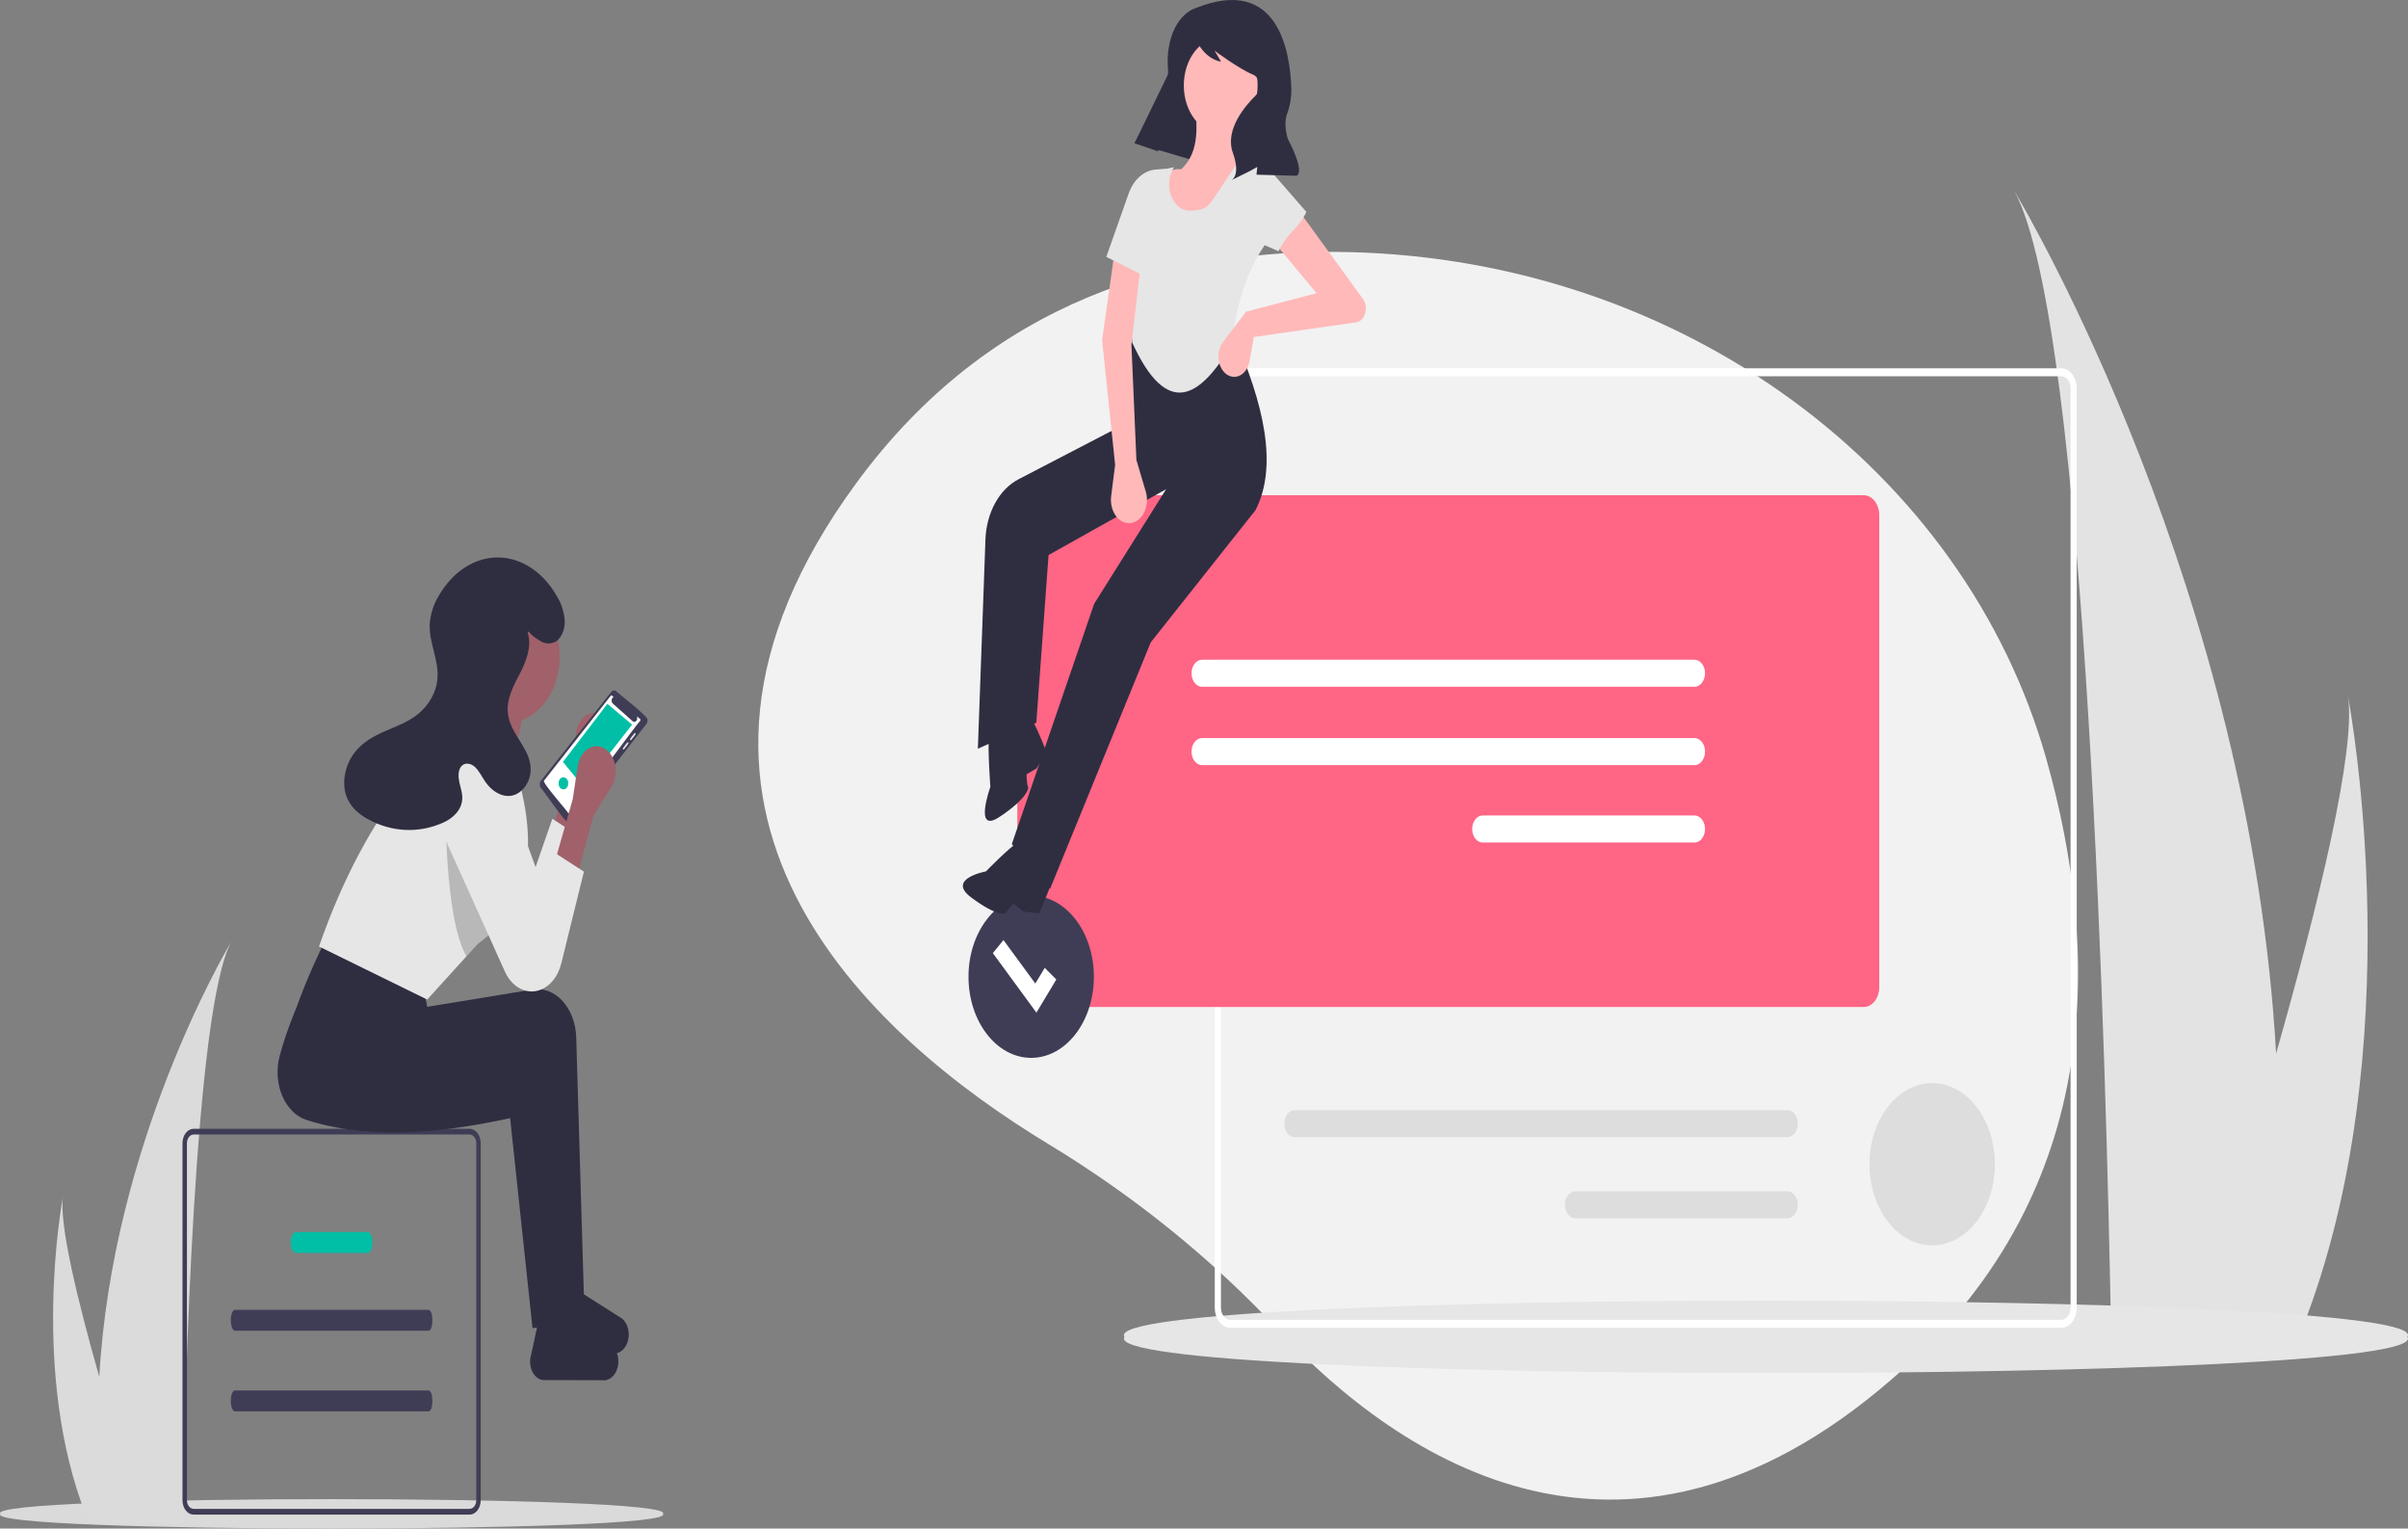 <svg width="832" height="528" viewBox="0 0 832 528" fill="none" xmlns="http://www.w3.org/2000/svg">
<rect x="0" y="0" width="832" height="528" fill="#808080" stroke="none"/>
<g clip-path="url(#clip0)">
<path d="M707.016 262.098C678.765 162.139 581.151 89.982 466.572 87.088C405.998 85.558 342.257 103.635 295.849 166.894C212.89 279.976 300.948 358.119 362.339 395.251C391.998 413.226 418.723 434.84 441.739 459.466C483.207 503.745 562.982 558.768 657.99 472.556C726.852 410.069 725.833 328.68 707.016 262.098Z" fill="#F2F2F2"/>
<path d="M0.103 522.921C-5.67 529.693 234.833 529.693 229.043 522.919C234.816 516.148 -5.687 516.148 0.103 522.921Z" fill="#DADADA"/>
<path d="M79.931 325.251C67.203 348.526 63.84 480.989 63.091 523.45C63.072 524.407 63.053 525.314 63.043 526.171H30.823C30.429 525.264 30.064 524.369 29.718 523.45C10.621 474.689 21.217 416.224 21.774 413.266C20.323 422.561 26.884 449.501 34.301 475.596C38.825 395.36 77.51 329.302 79.931 325.251Z" fill="#DBDBDB"/>
<path d="M696 66C721.224 112.123 727.887 374.627 729.372 458.771C729.41 460.667 729.448 462.464 729.467 464.163H793.318C794.099 462.366 794.822 460.593 795.507 458.771C833.353 362.142 812.355 246.28 811.251 240.42C814.126 258.839 801.123 312.226 786.427 363.939C777.46 204.935 700.797 74.028 696 66Z" fill="#E3E3E3"/>
<path d="M388.517 461.786C377.34 478.464 843.012 478.464 831.801 461.782C842.978 445.108 377.306 445.108 388.517 461.786Z" fill="#E6E6E6"/>
<path d="M148.048 452.443C149.838 452.443 149.874 459.653 148.048 459.653H81.184C80.401 459.686 79.756 458.098 79.743 456.107C79.728 454.075 80.385 452.406 81.184 452.443H148.048Z" fill="#3F3D56"/>
<path d="M126.935 425.587C129.258 425.587 129.271 432.798 126.934 432.797H102.32C101.312 432.83 100.481 431.243 100.465 429.251C100.446 427.219 101.291 425.55 102.32 425.587H126.935Z" fill="#00BFA6"/>
<path d="M148.048 480.293C149.838 480.293 149.874 487.504 148.048 487.503H81.184C80.401 487.536 79.756 485.949 79.743 483.958C79.728 481.925 80.385 480.256 81.184 480.293H148.048Z" fill="#3F3D56"/>
<path d="M66.898 389.904H162.248C163.267 389.904 164.245 390.428 164.966 391.361C165.687 392.293 166.092 393.558 166.093 394.877V518.214C166.092 519.532 165.687 520.797 164.966 521.73C164.245 522.662 163.267 523.186 162.248 523.187H66.898C65.879 523.186 64.901 522.662 64.18 521.73C63.459 520.797 63.054 519.532 63.053 518.214V394.877C63.054 393.558 63.459 392.293 64.18 391.361C64.901 390.428 65.879 389.904 66.898 389.904V389.904ZM64.591 518.214C64.593 519.004 64.837 519.762 65.269 520.321C65.701 520.88 66.287 521.195 66.898 521.198H162.248C162.859 521.195 163.445 520.88 163.877 520.321C164.309 519.762 164.553 519.004 164.555 518.214V394.877C164.553 394.086 164.309 393.329 163.877 392.769C163.445 392.21 162.859 391.895 162.248 391.893H66.898C66.287 391.895 65.701 392.21 65.269 392.769C64.837 393.329 64.593 394.086 64.591 394.877V518.214Z" fill="#3F3D56"/>
<path d="M198.579 292.002L190.844 286.999L197.29 264.486L198.989 253.133C199.209 251.658 199.725 250.284 200.485 249.147C201.245 248.011 202.223 247.153 203.319 246.658C204.416 246.164 205.594 246.05 206.735 246.329C207.877 246.607 208.941 247.268 209.823 248.246V248.246C211.13 249.695 211.951 251.744 212.112 253.961C212.273 256.177 211.762 258.388 210.687 260.127L204.38 270.323L198.579 292.002Z" fill="#A0616A"/>
<path d="M201.16 289.501L199.733 295.277L193.331 321.225C192.704 323.768 191.523 326.024 189.93 327.722C188.337 329.419 186.399 330.486 184.348 330.794C182.298 331.102 180.223 330.638 178.371 329.459C176.519 328.279 174.97 326.433 173.909 324.143L153.154 278.128C152.822 277.411 152.538 276.658 152.307 275.878C151.304 272.473 151.354 268.698 152.446 265.34C153.539 261.981 155.59 259.296 158.173 257.842C160.756 256.389 163.673 256.279 166.318 257.535C168.962 258.791 171.13 261.317 172.372 264.588L185.044 299.508L190.843 282.832L201.16 289.501Z" fill="#E6E6E6"/>
<path d="M198.172 457.112L183.991 458.78L176.256 386.238C150.758 391.787 126.703 393.564 105.896 386.852C104.138 386.292 102.488 385.269 101.05 383.845C99.612 382.422 98.417 380.63 97.541 378.58C96.664 376.531 96.124 374.27 95.955 371.938C95.786 369.606 95.992 367.254 96.559 365.03C99.049 355.417 103.436 345.115 108.572 334.541L142.736 350.384L144.025 357.054L180.466 351.088C182.306 350.786 184.174 350.983 185.953 351.666C187.731 352.349 189.38 353.503 190.795 355.055C192.209 356.607 193.359 358.522 194.171 360.679C194.983 362.837 195.439 365.189 195.51 367.587L198.172 457.112Z" fill="#2F2E41"/>
<path d="M213.616 471.169C213.753 469.928 213.611 468.662 213.209 467.522C212.807 466.382 212.161 465.414 211.347 464.734L196.789 455.493L185.814 457.286L183.222 469.306C183.112 470.162 183.139 471.038 183.299 471.881C183.46 472.724 183.751 473.516 184.156 474.208C184.561 474.901 185.07 475.479 185.653 475.909C186.236 476.339 186.881 476.61 187.548 476.707L208.028 476.765C209.339 476.956 210.656 476.478 211.7 475.433C212.743 474.388 213.431 472.859 213.616 471.169V471.169Z" fill="#2F2E41"/>
<path d="M201.754 447.837L187.573 449.505L179.838 376.963C154.34 382.512 130.285 384.289 109.478 377.577C107.72 377.018 106.07 375.994 104.632 374.571C103.194 373.147 102 371.355 101.123 369.305C100.246 367.256 99.706 364.995 99.537 362.663C99.368 360.331 99.574 357.979 100.141 355.755C102.631 346.142 107.018 335.84 112.154 325.266L146.318 341.109L147.607 347.779L184.048 341.813C185.888 341.511 187.757 341.709 189.535 342.392C191.313 343.075 192.962 344.228 194.377 345.78C195.792 347.332 196.941 349.247 197.753 351.404C198.565 353.562 199.021 355.914 199.092 358.312L201.754 447.837Z" fill="#2F2E41"/>
<path d="M217.198 461.894C217.335 460.653 217.193 459.387 216.791 458.247C216.389 457.107 215.743 456.139 214.929 455.459L200.371 446.218L189.396 448.011L186.804 460.03C186.695 460.887 186.721 461.763 186.881 462.606C187.042 463.449 187.333 464.241 187.738 464.933C188.143 465.626 188.652 466.204 189.236 466.634C189.819 467.063 190.463 467.335 191.13 467.432L211.61 467.49C212.921 467.681 214.238 467.203 215.282 466.158C216.325 465.113 217.013 463.583 217.198 461.894Z" fill="#2F2E41"/>
<path d="M175.97 249.389C166.358 249.389 158.566 239.309 158.566 226.876C158.566 214.442 166.358 204.363 175.97 204.363C185.582 204.363 193.374 214.442 193.374 226.876C193.374 239.309 185.582 249.389 175.97 249.389Z" fill="#A0616A"/>
<path d="M175.325 272.736L155.342 269.4L163.078 238.549H182.416L175.325 272.736Z" fill="#A0616A"/>
<path d="M180.763 303.844C179.75 307.485 178.281 310.886 176.414 313.911C173.754 318.134 170.557 321.742 166.961 324.578C166.335 325.103 165.685 325.606 165.013 326.101L161.174 330.332L147.609 345.275L110.221 326.933C118.468 303.229 128.756 284.49 140.546 269.397C142.995 264.749 146.487 261.185 150.55 259.184C154.614 257.183 159.054 256.841 163.273 258.204L177.261 262.728C182.237 277.918 184.086 291.886 180.763 303.844Z" fill="#E6E6E6"/>
<path d="M211.219 238.973C211.437 238.695 211.723 238.522 212.028 238.483C212.333 238.444 212.639 238.542 212.894 238.76C213.237 239.227 224.434 247.809 223.732 248.661C223.753 248.919 223.728 249.18 223.661 249.425C223.594 249.669 223.485 249.891 223.342 250.074L197.32 283.589C197.193 283.752 197.043 283.881 196.878 283.968C196.712 284.055 196.535 284.099 196.357 284.096C195.833 284.962 187.304 272.389 186.874 272.148C186.627 271.817 186.492 271.373 186.497 270.913C186.502 270.453 186.648 270.015 186.901 269.692L211.219 238.973Z" fill="#3F3D56"/>
<path d="M221.111 248.303L220.052 247.43C220.158 247.687 220.195 247.983 220.156 248.27C220.118 248.557 220.007 248.819 219.84 249.016C219.674 249.212 219.462 249.331 219.237 249.354C219.013 249.377 218.789 249.303 218.6 249.143L211.748 243.049C211.594 242.909 211.474 242.717 211.4 242.493C211.326 242.27 211.302 242.024 211.329 241.784C211.357 241.543 211.436 241.318 211.557 241.132C211.677 240.946 211.836 240.807 212.014 240.73C211.743 240.611 211.304 239.898 211.01 240.347L187.957 269.652C187.136 270.169 196.333 280.479 196.338 280.884C197.025 281.873 220.671 249.063 221.174 249.04C221.213 248.99 221.242 248.929 221.261 248.861C221.279 248.794 221.285 248.723 221.279 248.652C221.273 248.581 221.255 248.513 221.226 248.453C221.197 248.393 221.158 248.341 221.111 248.303V248.303Z" fill="white"/>
<path d="M194.504 263.181L201.576 271.806L218.398 250.309L209.861 243.121L194.504 263.181Z" fill="#00BFA6"/>
<path d="M217.744 255.614C217.342 255.233 219.137 253.542 219.215 253.264C219.261 253.206 219.323 253.174 219.388 253.174C219.452 253.174 219.514 253.206 219.561 253.264C219.963 253.644 218.167 255.336 218.09 255.614C218.043 255.672 217.981 255.704 217.917 255.704C217.852 255.704 217.79 255.672 217.744 255.614V255.614Z" fill="#E6E6E6"/>
<path d="M215.266 258.372C215.487 258.266 216.783 255.954 217.083 256.469C217.485 256.849 215.689 258.541 215.612 258.819C215.391 259.113 215.038 258.658 215.266 258.372Z" fill="#E6E6E6"/>
<path d="M196.32 270.584C196.351 273.357 192.984 273.357 193.016 270.584C192.985 267.812 196.352 267.812 196.32 270.584Z" fill="#00BFA6"/>
<path opacity="0.2" d="M176.414 313.911C173.754 318.134 170.557 321.742 166.962 324.578C166.335 325.103 165.686 325.606 165.013 326.101L161.174 330.332C153.554 317.376 153.983 278.016 153.983 278.016L165.581 279.516L176.414 313.911Z" fill="black"/>
<path d="M199.176 303.587L191.441 298.584L197.887 276.071L199.586 264.718C199.806 263.243 200.322 261.868 201.082 260.732C201.842 259.596 202.819 258.738 203.916 258.243C205.013 257.748 206.191 257.635 207.332 257.913C208.474 258.192 209.538 258.853 210.42 259.831V259.831C211.727 261.28 212.548 263.329 212.709 265.546C212.87 267.762 212.359 269.973 211.283 271.712L204.977 281.908L199.176 303.587Z" fill="#A0616A"/>
<path d="M191.441 294.415L201.754 301.086L193.927 332.809C193.365 335.087 192.358 337.139 191.002 338.765C189.647 340.391 187.99 341.536 186.191 342.09V342.09C183.974 342.773 181.646 342.525 179.545 341.381C177.444 340.238 175.679 338.258 174.506 335.73L153.751 289.712C152.281 286.542 151.827 282.752 152.486 279.154C153.146 275.556 154.868 272.435 157.283 270.456V270.456C158.582 269.392 160.039 268.693 161.561 268.406C163.082 268.119 164.633 268.249 166.113 268.789C167.593 269.328 168.969 270.265 170.15 271.537C171.332 272.81 172.293 274.39 172.971 276.175L185.639 311.091L191.441 294.415Z" fill="#E6E6E6"/>
<path d="M182.521 218.107C183.939 219.637 185.54 220.859 187.261 221.726C188.124 222.151 189.049 222.327 189.971 222.241C190.893 222.156 191.789 221.811 192.596 221.23C193.482 220.407 194.18 219.292 194.618 218C195.056 216.709 195.218 215.289 195.087 213.889C194.792 211.087 193.922 208.44 192.567 206.221C190.231 202.018 187.159 198.589 183.603 196.214C180.047 193.84 176.107 192.587 172.105 192.559C168.103 192.53 164.152 193.726 160.576 196.05C156.999 198.373 153.898 201.758 151.526 205.927C149.797 208.719 148.734 212.101 148.467 215.662C148.218 221.916 151.526 227.754 151.173 234C150.873 239.283 147.942 243.808 144.47 246.617C140.998 249.426 136.986 250.85 133.105 252.537C129.223 254.224 125.297 256.305 122.424 260.08C119.551 263.854 117.967 269.711 119.544 274.6C120.84 278.616 123.919 281.171 127.007 282.901C135.286 287.487 144.586 287.938 153.108 284.168C156.25 282.759 159.68 279.94 159.728 275.64C159.749 273.773 159.099 272.02 158.709 270.223C158.319 268.426 158.247 266.282 159.225 264.909C160.438 263.207 162.68 263.599 164.129 264.957C165.579 266.314 166.522 268.374 167.718 270.096C169.989 273.366 173.432 275.455 176.797 274.839C180.162 274.223 183.204 270.516 183.343 266.123C183.582 258.578 176.274 253.853 175.479 246.372C174.949 241.375 177.464 236.804 179.643 232.621C181.822 228.439 183.849 223.199 182.324 218.557" fill="#2F2E41"/>
<path d="M425.048 458.638H712.22C713.63 458.636 714.982 457.911 715.979 456.621C716.976 455.331 717.537 453.583 717.538 451.759V134.108C717.537 132.284 716.976 130.536 715.979 129.246C714.982 127.957 713.63 127.231 712.22 127.229H425.048C423.639 127.231 422.287 127.957 421.29 129.246C420.293 130.536 419.732 132.284 419.73 134.108V451.759C419.732 453.583 420.293 455.331 421.29 456.621C422.287 457.911 423.639 458.636 425.048 458.638V458.638ZM712.22 129.981C713.066 129.982 713.877 130.417 714.476 131.191C715.074 131.965 715.41 133.014 715.411 134.108V451.759C715.41 452.853 715.074 453.903 714.476 454.676C713.877 455.45 713.066 455.885 712.22 455.887H425.048C424.202 455.885 423.391 455.45 422.793 454.676C422.195 453.903 421.859 452.853 421.858 451.759V134.108C421.859 133.014 422.195 131.965 422.793 131.191C423.391 130.417 424.202 129.982 425.048 129.981H712.22Z" fill="white"/>
<path d="M667.6 430.173C655.636 430.173 645.937 417.627 645.937 402.151C645.937 386.676 655.636 374.13 667.6 374.13C679.563 374.13 689.262 386.676 689.262 402.151C689.262 417.627 679.563 430.173 667.6 430.173Z" fill="#DDDDDD"/>
<path d="M617.569 383.471C618.526 383.473 619.443 383.965 620.118 384.841C620.794 385.717 621.174 386.903 621.174 388.141C621.174 389.378 620.794 390.565 620.118 391.441C619.443 392.316 618.526 392.809 617.569 392.811H447.362C446.405 392.811 445.486 392.319 444.809 391.443C444.132 390.567 443.752 389.38 443.752 388.141C443.752 386.902 444.132 385.714 444.809 384.839C445.486 383.963 446.405 383.471 447.362 383.471H617.569Z" fill="#DDDDDD"/>
<path d="M617.569 411.492C618.527 411.492 619.445 411.984 620.122 412.86C620.799 413.736 621.179 414.924 621.179 416.162C621.179 417.401 620.799 418.589 620.122 419.465C619.445 420.341 618.527 420.833 617.569 420.833H544.329C543.854 420.833 543.384 420.713 542.945 420.479C542.507 420.245 542.108 419.901 541.772 419.467C541.436 419.033 541.17 418.518 540.988 417.951C540.806 417.384 540.713 416.776 540.713 416.162C540.713 415.548 540.806 414.941 540.988 414.374C541.17 413.806 541.436 413.291 541.772 412.858C542.108 412.424 542.507 412.08 542.945 411.846C543.384 411.611 543.854 411.491 544.329 411.492H617.569Z" fill="#DDDDDD"/>
<path d="M356.82 347.845H643.992C645.402 347.843 646.753 347.118 647.75 345.828C648.747 344.538 649.308 342.79 649.31 340.966V177.948C649.308 176.125 648.747 174.376 647.75 173.087C646.753 171.797 645.402 171.071 643.992 171.069H356.82C355.41 171.071 354.058 171.797 353.061 173.087C352.064 174.376 351.503 176.125 351.502 177.948V340.966C351.503 342.79 352.064 344.538 353.061 345.828C354.058 347.118 355.41 347.843 356.82 347.845Z" fill="#FF6585"/>
<path d="M585.509 227.89C586.466 227.892 587.383 228.385 588.059 229.261C588.735 230.136 589.115 231.323 589.115 232.561C589.115 233.798 588.735 234.985 588.059 235.861C587.383 236.736 586.466 237.229 585.509 237.231H415.303C414.346 237.229 413.429 236.736 412.753 235.861C412.077 234.985 411.697 233.798 411.697 232.561C411.697 231.323 412.077 230.136 412.753 229.261C413.429 228.385 414.346 227.892 415.303 227.89H585.509Z" fill="white"/>
<path d="M585.509 254.951C586.466 254.953 587.383 255.446 588.059 256.322C588.735 257.197 589.115 258.384 589.115 259.622C589.115 260.859 588.735 262.046 588.059 262.922C587.383 263.797 586.466 264.29 585.509 264.292H415.303C414.346 264.29 413.429 263.797 412.753 262.922C412.077 262.046 411.697 260.859 411.697 259.622C411.697 258.384 412.077 257.197 412.753 256.322C413.429 255.446 414.346 254.953 415.303 254.951H585.509Z" fill="white"/>
<path d="M585.509 281.684C586.466 281.686 587.383 282.179 588.059 283.054C588.735 283.93 589.115 285.117 589.115 286.354C589.115 287.592 588.735 288.778 588.059 289.654C587.383 290.53 586.466 291.023 585.509 291.024H512.269C511.794 291.025 511.324 290.905 510.886 290.671C510.447 290.437 510.048 290.093 509.713 289.659C509.377 289.225 509.11 288.71 508.929 288.143C508.747 287.576 508.653 286.968 508.653 286.354C508.653 285.74 508.747 285.132 508.929 284.565C509.11 283.998 509.377 283.483 509.713 283.049C510.048 282.616 510.447 282.272 510.886 282.038C511.324 281.803 511.794 281.683 512.269 281.684H585.509Z" fill="white"/>
<path d="M356.291 365.412C344.327 365.412 334.628 352.866 334.628 337.391C334.628 321.915 344.327 309.369 356.291 309.369C368.255 309.369 377.954 321.915 377.954 337.391C377.954 352.866 368.255 365.412 356.291 365.412Z" fill="#3F3D56"/>
<path d="M358.097 349.78L364.973 338.346L360.974 334.323L357.719 339.737L346.721 324.72L343.043 329.227L358.097 349.78Z" fill="white"/>
<path d="M392.041 49.384L427.241 59.804L442.114 23.52L412.015 8.32L392.041 49.384Z" fill="#2F2E41"/>
<path d="M362.789 307.087L349.597 291.581L378.048 208.568L402.909 168.984L362.291 191.725L358.065 249.628L337.867 258.617L340.485 186.32C340.648 181.811 341.81 177.459 343.831 173.779C345.852 170.1 348.648 167.25 351.886 165.567L385.209 148.253L391.175 115.857L425.964 115.213C436.775 139.544 441.605 160.959 433.804 176.211L397.605 221.876L362.789 307.087Z" fill="#2F2E41"/>
<path d="M356.64 296.463C356.64 296.463 354.766 289.214 351.826 290.883C348.887 292.551 340.653 301.004 340.653 301.004C340.653 301.004 326.901 303.52 335.514 309.967C344.128 316.413 347.498 316.012 347.773 315.1C348.048 314.188 350.282 312.164 350.282 312.164L353.532 314.854L359.016 315.52C359.016 315.52 366.196 299.786 363.885 299.369C361.575 298.952 356.521 299.554 356.64 296.463Z" fill="#2F2E41"/>
<path d="M347.965 252.01C347.965 252.01 342.245 250.087 341.722 254.184C341.199 258.281 342.182 271.818 342.182 271.818C342.182 271.818 336.308 288.099 345.185 282.279C354.062 276.46 355.64 272.588 355.2 271.793C354.759 270.997 354.667 267.47 354.667 267.47L358.183 265.416L361.607 259.834C361.607 259.834 355.332 243.466 353.801 245.743C352.27 248.02 349.902 253.827 347.965 252.01Z" fill="#2F2E41"/>
<path d="M421.774 45.995C414.732 45.995 409.024 38.611 409.024 29.502C409.024 20.393 414.732 13.009 421.774 13.009C428.816 13.009 434.525 20.393 434.525 29.502C434.525 38.611 428.816 45.995 421.774 45.995Z" fill="#FFB9B9"/>
<path d="M423.255 83.85L392.304 78.07C396.924 67.252 401.688 57.394 408.09 58.496C413.786 53.34 414.114 45.05 412.674 35.729L428.166 41.086C426.803 46.832 427.33 51.877 430.96 55.773C425.888 65.01 422.605 74.335 423.255 83.85Z" fill="#FFB9B9"/>
<path d="M425.594 118.96C414.597 137.483 403.318 144.801 391.192 118.324L390.192 106.509C382.411 93.815 384.689 82.847 394.178 73.114L398.755 59.196L405.652 57.757C404.743 59.114 404.166 60.789 403.994 62.57C403.821 64.352 404.06 66.159 404.681 67.764C405.302 69.369 406.277 70.701 407.482 71.59C408.688 72.479 410.07 72.886 411.454 72.759L413.948 72.532C414.872 72.447 415.774 72.127 416.602 71.59C417.43 71.052 418.167 70.308 418.772 69.4L429.367 53.493L433.83 55.037C434.336 55.212 434.787 55.587 435.121 56.109C435.454 56.632 435.653 57.275 435.69 57.951L437.137 84.46C430.766 93.59 427.1 105.261 425.594 118.96Z" fill="#E6E6E6"/>
<path d="M430.518 107.675L454.876 101.277L438.698 81.805L444.855 67.401L471.005 103.378C471.454 104.039 471.754 104.847 471.873 105.713C471.992 106.579 471.925 107.471 471.679 108.292C471.433 109.112 471.018 109.83 470.479 110.366C469.94 110.903 469.297 111.238 468.621 111.335L433.207 116.408L431.754 124.698C431.56 125.801 431.165 126.827 430.6 127.69C430.035 128.553 429.318 129.228 428.51 129.657C427.701 130.086 426.824 130.257 425.953 130.156C425.083 130.054 424.244 129.683 423.508 129.073V129.073C422.826 128.509 422.25 127.756 421.822 126.868C421.394 125.98 421.124 124.979 421.033 123.939C420.941 122.899 421.029 121.846 421.292 120.856C421.554 119.866 421.984 118.964 422.549 118.216L430.518 107.675Z" fill="#FFB9B9"/>
<path d="M392.647 158.889L395.88 169.779C396.196 170.843 396.333 171.981 396.284 173.119C396.234 174.257 395.999 175.368 395.593 176.379C395.187 177.391 394.619 178.279 393.928 178.985C393.237 179.692 392.437 180.201 391.583 180.478V180.478C390.582 180.803 389.533 180.801 388.533 180.472C387.532 180.143 386.611 179.497 385.851 178.593C385.091 177.689 384.518 176.554 384.181 175.292C383.844 174.029 383.756 172.678 383.923 171.361L385.292 160.588L380.794 117.504L384.814 89.043L393.98 92.684L390.934 119.177L392.647 158.889Z" fill="#FFB9B9"/>
<path d="M396.105 95.723L382.247 88.732L389.971 66.838C390.796 64.499 392.098 62.495 393.737 61.039C395.375 59.584 397.289 58.733 399.273 58.578L402.827 58.299L396.105 95.723Z" fill="#E6E6E6"/>
<path d="M441.757 86.791L426.981 80.32L432.191 57.393C432.359 56.65 432.727 56.01 433.228 55.587C433.728 55.163 434.329 54.985 434.922 55.083V55.083C435.424 55.166 435.895 55.442 436.273 55.876L451.368 73.199C448.48 79.348 445.406 79.502 441.757 86.791Z" fill="#E6E6E6"/>
<path d="M413.304 2.725C413.304 2.725 405.506 4.622 403.703 17.202C403.421 19.324 403.369 21.486 403.55 23.626C403.73 26.047 403.469 31.162 399.404 37.184C396.752 41.09 394.28 45.196 392.003 49.479V49.479L400.151 52.285L403.791 34.823C405.556 26.356 408.276 18.273 411.861 10.831L411.936 10.676C411.936 10.676 414.642 20.029 421.896 21.311L419.659 17.503C419.659 17.503 428.138 23.843 432.942 25.78C433.491 26.001 433.982 26.412 434.363 26.967C434.744 27.523 435.001 28.202 435.106 28.933C435.211 29.663 435.16 30.417 434.958 31.112C434.756 31.808 434.411 32.419 433.961 32.88C433.927 32.914 433.892 32.949 433.857 32.984C430.323 36.455 423.115 44.739 425.963 52.752C428.811 60.765 425.49 62.226 425.49 62.226L431.614 59.212L434.416 57.66L434.133 60.34L447.816 60.711C447.816 60.711 451.514 60.682 444.946 47.915C444.946 47.915 443.361 43.128 444.662 39.471C445.707 36.701 446.226 33.65 446.179 30.569C445.765 17.698 441.574 -8.488 413.304 2.725Z" fill="#2F2E41"/>
</g>
<defs>
<clipPath id="clip0">
<rect width="832" height="528" fill="white" transform="matrix(-1 0 0 1 832 0)"/>
</clipPath>
</defs>
</svg>
